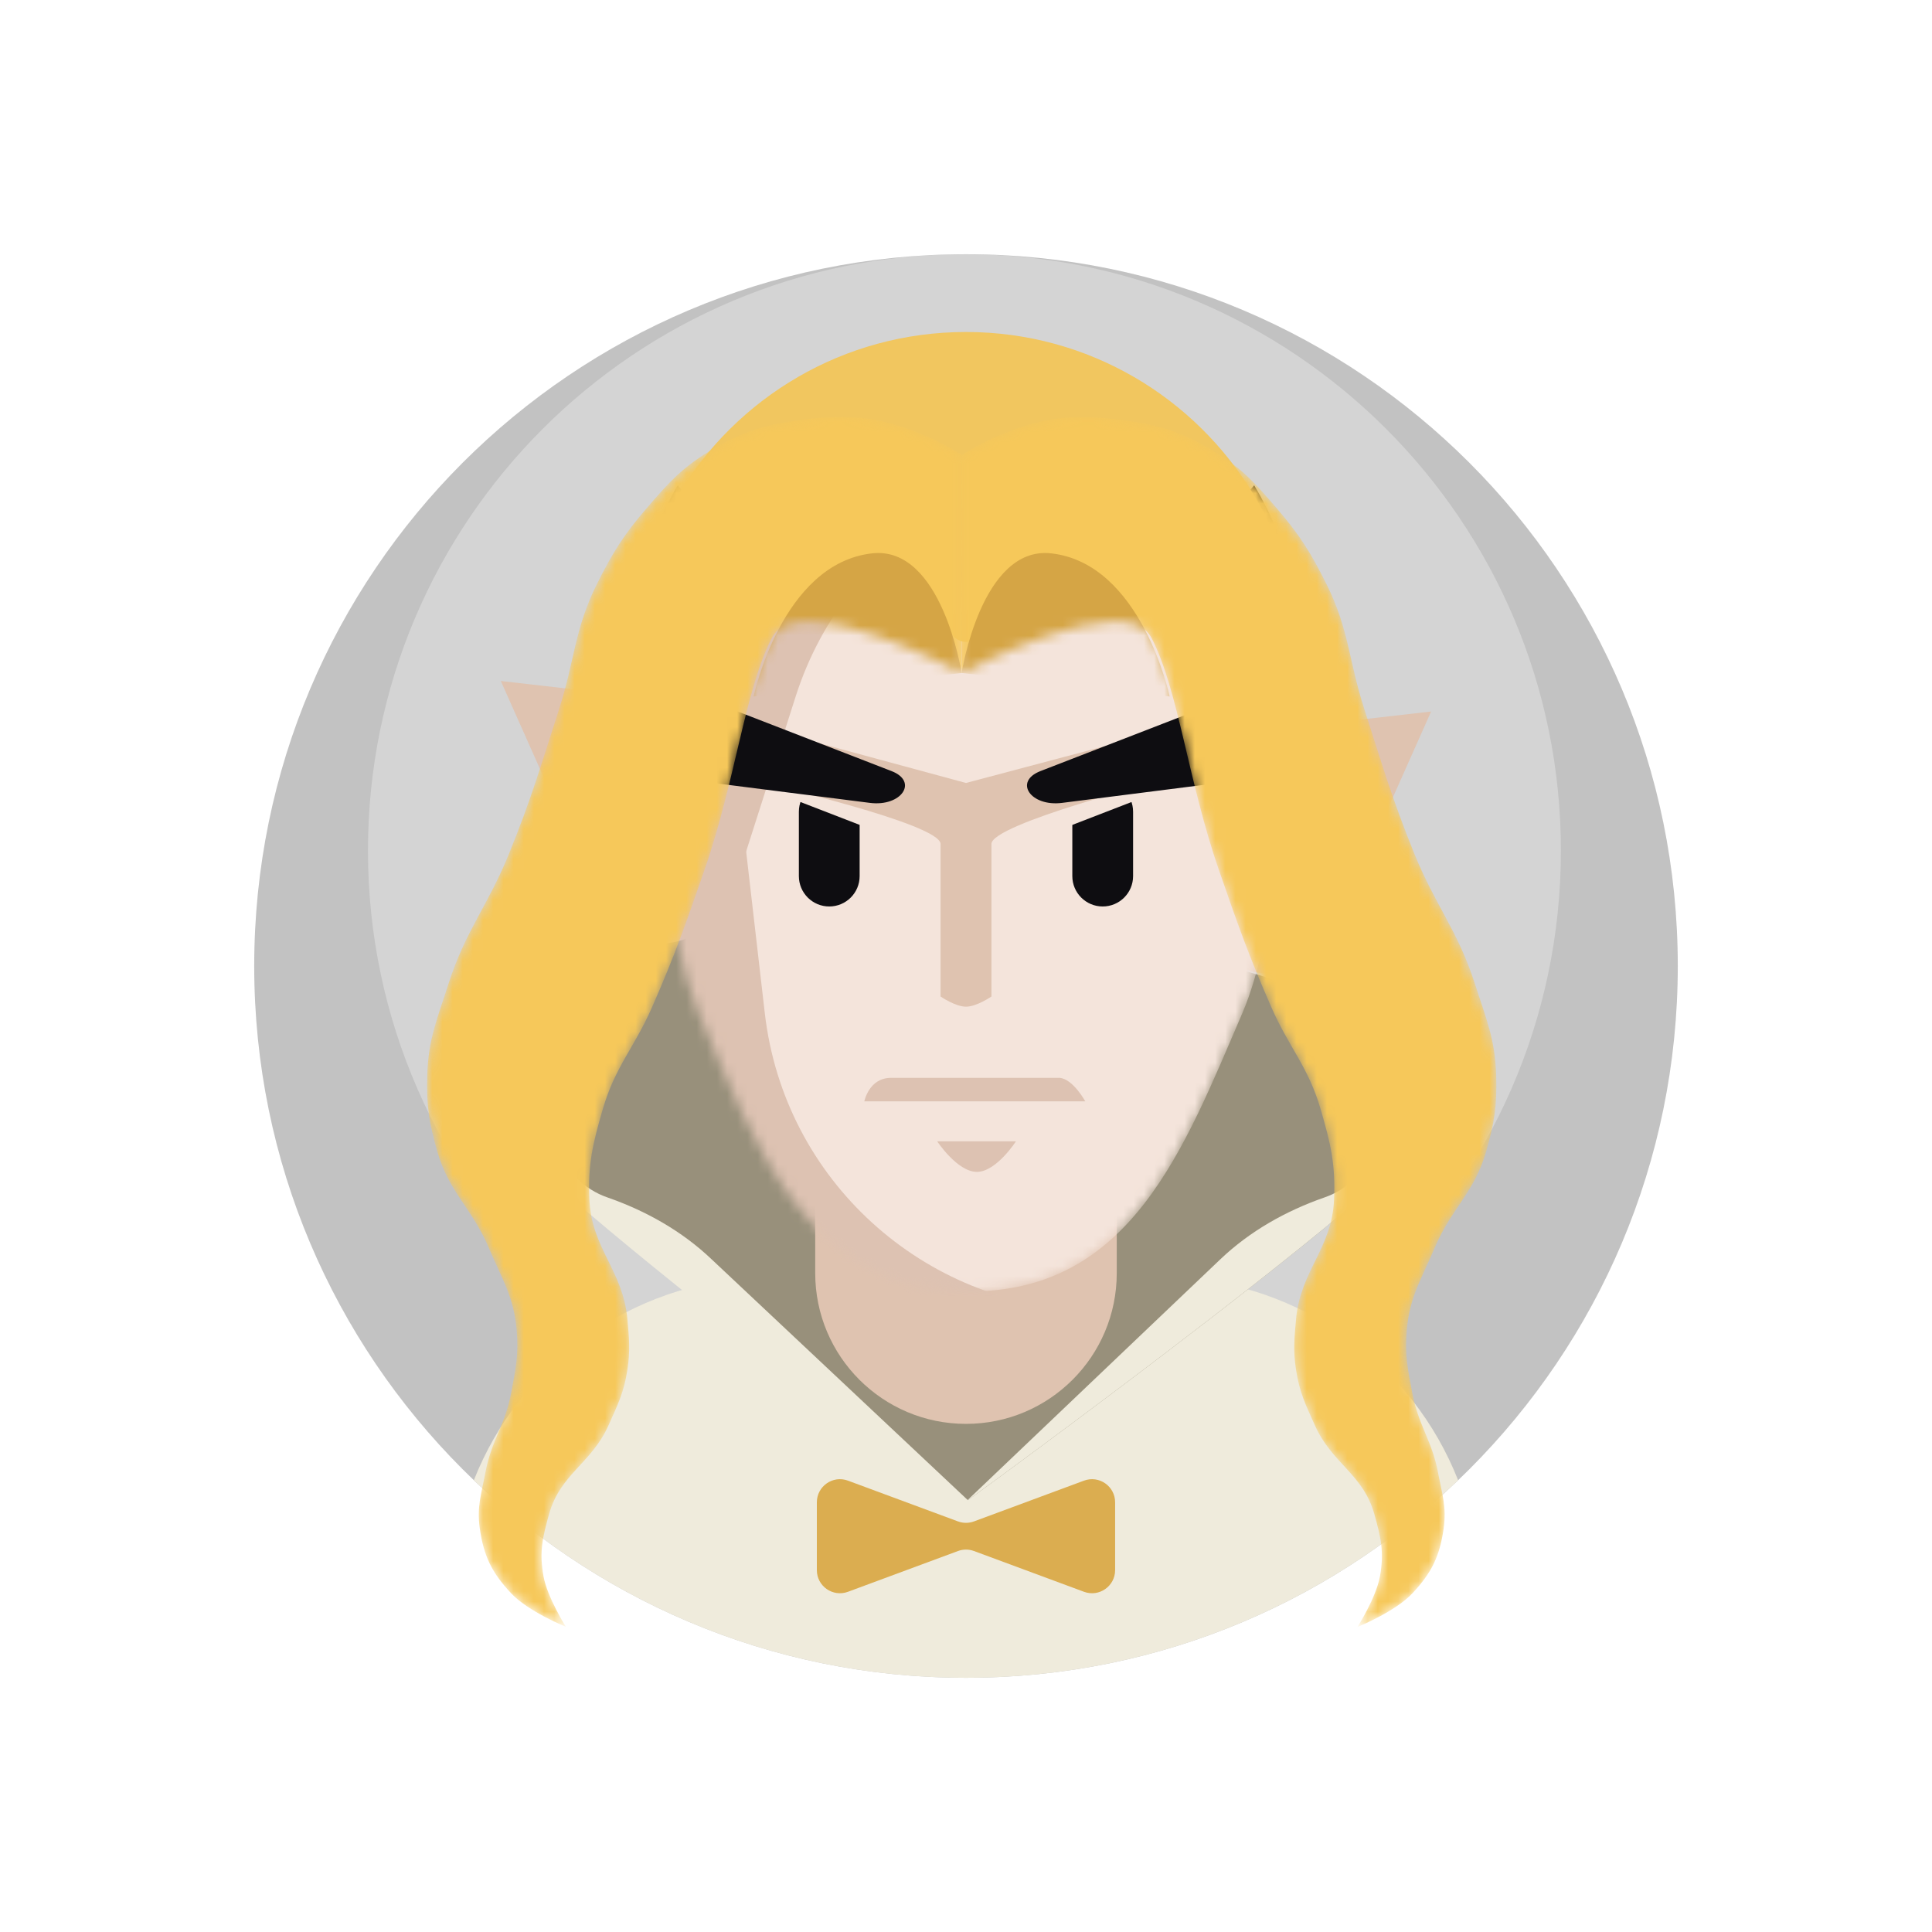 <svg width="190" height="190" viewBox="0 0 190 190" fill="none" xmlns="http://www.w3.org/2000/svg">
<g filter="url(#filter0_d_2811_104)">
<circle cx="95" cy="95" r="75" fill="white" fill-opacity="0.18" shape-rendering="crispEdges"/>
</g>
<g clip-path="url(#clip0_2811_104)">
<path d="M95 165C133.66 165 165 133.66 165 95C165 56.34 133.66 25 95 25C56.34 25 25 56.34 25 95C25 133.66 56.34 165 95 165Z" fill="black" fill-opacity="0.24"/>
<path d="M153.503 83.658C153.503 100.319 146.557 115.357 135.403 126.035C131.708 129.574 127.55 132.631 123.03 135.111C114.667 139.703 105.059 142.315 94.846 142.315C84.632 142.315 75.029 139.706 66.666 135.114C65.318 134.376 64.004 133.586 62.725 132.746C59.709 130.771 56.886 128.52 54.29 126.035C43.136 115.359 36.188 100.319 36.188 83.658C36.188 51.262 62.45 25 94.846 25C127.241 25 153.503 51.262 153.503 83.658Z" fill="white" fill-opacity="0.3"/>
<path d="M143.397 145.571C138.988 149.794 134.026 153.443 128.631 156.403C118.652 161.883 107.186 165 94.997 165C82.809 165 71.349 161.886 61.369 156.406C55.974 153.448 51.012 149.797 46.6 145.571C51.078 134.205 61.966 126.068 74.812 125.611C75.189 125.594 75.571 125.585 75.954 125.585H114.043C114.426 125.585 114.809 125.594 115.186 125.611C128.032 126.068 138.92 134.206 143.397 145.571Z" fill="#EFEBDC"/>
<path d="M94.997 147.674C94.997 147.674 143.476 112.481 141.733 109.313C139.131 104.579 135.267 101.349 131.45 99.158C125.043 95.481 118.76 94.735 118.76 94.735L80.17 127.487L94.997 147.674Z" fill="#98907B"/>
<path d="M94.997 147.674C94.997 147.674 143.476 112.481 141.733 109.313C139.131 104.579 135.267 101.349 131.45 99.158C135.353 103.476 139.1 110.045 133.335 115.807C132.404 116.739 131.379 117.37 130.287 117.749C126.476 119.074 122.93 121.065 120.008 123.848L94.997 147.674Z" fill="#EFEBDC"/>
<path d="M95 148C95 148 46.25 109.53 48 106C50.614 100.724 54.543 96.371 58.377 93.929C64.814 89.831 71.127 89 71.127 89L95 148Z" fill="#98907B"/>
<path d="M140.742 69.972L125.34 71.735L118.825 86.37C117.325 89.738 118.84 93.685 122.208 95.184C125.577 96.684 129.523 95.169 131.023 91.801L140.742 69.972Z" fill="#DFC3B0"/>
<path d="M49.252 66.971L64.653 68.735L71.169 83.369C72.669 86.738 71.154 90.684 67.785 92.184C64.417 93.684 60.47 92.169 58.971 88.8L49.252 66.971Z" fill="#DFC3B0"/>
<path d="M109.826 109.273V125.202C109.826 133.391 103.188 140.029 94.998 140.029C86.809 140.029 80.171 133.391 80.171 125.202V109.273H109.826Z" fill="#DFC3B0"/>
<mask id="mask0_2811_104" style="mask-type:alpha" maskUnits="userSpaceOnUse" x="65" y="44" width="61" height="83">
<path d="M68.711 99.643C65.326 91.669 65 78.067 65 78.067L71.494 45.343C71.494 45.343 85.989 44.032 95.268 44.001C104.186 43.971 117.882 45.343 117.882 45.343L126 78.067C126 78.067 125.602 91.677 122.173 99.643C116.466 112.902 111.219 127.091 95.268 127C79.406 126.909 74.317 112.851 68.711 99.643Z" fill="#F4E4DB"/>
</mask>
<g mask="url(#mask0_2811_104)">
<path d="M68.711 99.643C65.326 91.669 65 78.067 65 78.067L71.494 45.343C71.494 45.343 85.989 44.032 95.268 44.001C104.186 43.971 117.882 45.343 117.882 45.343L126 78.067C126 78.067 125.602 91.677 122.173 99.643C116.466 112.902 111.219 127.091 95.268 127C79.406 126.909 74.317 112.851 68.711 99.643Z" fill="#F4E4DB"/>
<path d="M75.213 99.635L72.005 71.825C70.102 55.326 80.713 40.272 96.309 36.14C94.731 36.093 93.132 36.155 91.517 36.341C73.404 38.43 60.413 54.808 62.503 72.921L65.711 100.731C67.8 118.844 84.178 131.834 102.291 129.745C103.905 129.559 105.477 129.254 107.003 128.85C90.876 128.377 77.116 116.134 75.213 99.635Z" fill="#DDC2B2"/>
<path d="M69.73 95.152L78.251 68.487C83.307 52.666 99.174 43.313 115.088 45.965C113.669 45.274 112.186 44.671 110.638 44.177C93.27 38.626 74.69 48.207 69.14 65.575L60.618 92.24C55.068 109.608 64.649 128.188 82.016 133.738C83.564 134.233 85.122 134.602 86.679 134.862C72.176 127.794 64.674 110.972 69.73 95.152Z" fill="#DDC2B2"/>
</g>
<path d="M111.432 86.158V79.831C111.432 78.181 110.094 76.843 108.444 76.843C106.794 76.843 105.456 78.18 105.456 79.831V86.158C105.456 87.808 106.793 89.146 108.444 89.146C110.094 89.146 111.432 87.808 111.432 86.158Z" fill="#0E0D11"/>
<path d="M78.564 79.831V86.158C78.564 87.808 79.902 89.146 81.552 89.146C83.203 89.146 84.54 87.808 84.54 86.158V79.831C84.54 78.18 83.203 76.842 81.552 76.842C79.902 76.843 78.564 78.18 78.564 79.831Z" fill="#0E0D11"/>
<path d="M69.283 60.22C69.283 60.565 69.296 60.907 69.323 61.245C69.641 65.284 68.181 69.284 65.118 71.936C64.161 72.765 63.109 73.488 61.983 74.089V64.663C61.983 58.472 63.686 52.683 66.654 47.732C68.448 49.729 69.774 52.155 70.463 54.838C69.706 56.475 69.283 58.3 69.283 60.22Z" fill="#0E0D11"/>
<path d="M128.012 64.663V74.088C126.885 73.488 125.834 72.764 124.876 71.935C121.814 69.283 120.353 65.284 120.671 61.245C120.698 60.906 120.711 60.565 120.711 60.22C120.711 58.3 120.289 56.474 119.531 54.837C120.22 52.154 121.546 49.728 123.34 47.731C126.309 52.683 128.012 58.471 128.012 64.663Z" fill="#0E0D11"/>
<path d="M73.913 77.014L85.993 81.684L87.918 76.703L75.839 72.033L73.913 77.014Z" fill="#F4E4DB"/>
<path d="M113.406 70.086L101.326 74.757L104.005 81.685L116.085 77.015L113.406 70.086Z" fill="#F4E4DB"/>
<path d="M119.5 70.5L95 77L71 70.5L75 77C75 77 92.5 81.01 92.5 83V98C92.5 98 93.948 99 95 99C96.052 99 97.5 98 97.5 98V83C97.5 81.01 114.703 76.639 114.703 76.639L119.5 70.5Z" fill="#DFC3B0"/>
<path d="M59.455 73.261L64.224 68.789C65.076 67.991 66.84 67.76 68.164 68.273L87.678 75.832C90.342 76.863 88.647 79.352 85.548 78.958L61.264 75.871C59.312 75.623 58.376 74.274 59.455 73.261Z" fill="#0E0D11"/>
<path d="M130.545 73.261L125.776 68.789C124.925 67.991 123.161 67.76 121.836 68.273L102.322 75.832C99.658 76.863 101.353 79.352 104.451 78.958L128.735 75.871C130.688 75.623 131.624 74.274 130.545 73.261Z" fill="#0E0D11"/>
<path d="M123.34 48.731C117.58 39.097 107.043 32.649 94.997 32.649C82.954 32.649 72.417 39.097 66.654 48.731C64.408 52.477 62.886 56.703 62.28 61.22H69.283C69.283 54.12 75.04 48.363 82.14 48.363C82.312 48.363 82.484 48.366 82.655 48.373C88.683 48.611 93.379 53.718 93.379 59.751V61.508C93.379 62.401 94.103 63.125 94.997 63.125C95.89 63.125 96.614 62.401 96.614 61.508V59.751C96.614 53.718 101.31 48.611 107.338 48.373C107.509 48.366 107.681 48.363 107.854 48.363C114.954 48.363 120.711 54.12 120.711 61.22H127.714C127.109 56.703 125.586 52.477 123.34 48.731Z" fill="#F1C65F"/>
<path d="M101 153C101 153 46.519 112.481 48.261 109.313C50.863 104.579 54.728 101.349 58.544 99.158C54.642 103.476 50.894 110.045 56.66 115.808C57.591 116.739 58.616 117.37 59.707 117.749C63.519 119.075 67.064 121.065 69.986 123.848L101 153Z" fill="#EFEBDC"/>
<path d="M106.604 145.612L95.788 149.62C95.279 149.809 94.718 149.809 94.209 149.62L83.393 145.612C81.909 145.062 80.332 146.16 80.332 147.743V154.412C80.332 155.994 81.909 157.092 83.393 156.542L94.209 152.534C94.718 152.345 95.279 152.345 95.788 152.534L106.604 156.542C108.088 157.092 109.665 155.994 109.665 154.412V147.743C109.665 146.16 108.088 145.062 106.604 145.612Z" fill="#DBAD50"/>
</g>
<mask id="mask1_2811_104" style="mask-type:alpha" maskUnits="userSpaceOnUse" x="41" y="41" width="107" height="119">
<path d="M113.268 62.776C110.628 57.607 94.587 66.186 94.587 66.186L94.571 44.739C94.571 44.739 96.531 43.56 97.871 42.98C102.441 40.999 105.584 40.65 110.518 41.33C114.165 41.832 116.286 42.49 119.427 44.409C122.203 46.106 123.465 47.552 125.586 50.019C127.83 52.629 128.882 54.31 130.425 57.387C132.679 61.881 132.619 64.921 134.164 69.705C135.981 75.328 136.887 78.53 139.113 84.003C141.184 89.093 143.375 91.527 145.052 96.761C146.156 100.203 147.035 102.165 147.142 105.779C147.229 108.724 146.966 110.426 146.152 113.258C144.996 117.284 142.722 118.857 141.093 122.716C139.789 125.807 138.625 127.512 138.344 130.855C138.141 133.261 138.449 134.64 138.894 137.014C139.484 140.164 140.832 141.672 141.423 144.823C141.821 146.944 142.275 148.185 141.973 150.322C141.586 153.061 140.784 154.681 138.894 156.701C137.207 158.502 133.504 160 133.504 160C133.504 160 135.322 157.131 135.704 155.051C136.141 152.676 135.808 151.216 135.154 148.892C134.048 144.959 130.997 143.932 129.325 140.203C128.397 138.134 127.796 136.947 127.455 134.704C127.165 132.793 127.286 131.68 127.455 129.755C127.877 124.951 130.982 122.804 131.195 117.987C131.35 114.474 130.856 112.456 129.875 109.079C128.664 104.909 126.78 103.046 125.036 99.07C122.764 93.891 121.718 90.886 119.867 85.543C116.836 76.796 115.907 67.945 113.268 62.776Z" fill="#F6CD62"/>
<path d="M75.89 62.764C78.53 57.595 94.587 66.186 94.587 66.186V44.727C94.587 44.727 92.627 43.548 91.287 42.968C86.717 40.986 83.574 40.638 78.639 41.318C74.993 41.82 72.872 42.478 69.731 44.397C66.955 46.093 65.693 47.54 63.572 50.006C61.328 52.617 60.276 54.298 58.733 57.375C56.479 61.869 56.539 64.909 54.993 69.693C53.177 75.316 52.271 78.518 50.044 83.991C47.974 89.081 45.783 91.515 44.105 96.749C43.002 100.191 42.123 102.153 42.016 105.767C41.929 108.712 42.192 110.414 43.005 113.246C44.162 117.272 46.436 118.845 48.065 122.704C49.369 125.795 50.532 127.5 50.814 130.843C51.017 133.249 50.709 134.628 50.264 137.002C49.674 140.152 48.326 141.66 47.735 144.81C47.337 146.932 46.883 148.173 47.185 150.31C47.572 153.049 48.374 154.669 50.264 156.688C51.951 158.49 55.653 159.988 55.653 159.988C55.653 159.988 53.836 157.119 53.454 155.039C53.017 152.664 53.35 151.204 54.004 148.88C55.11 144.946 58.161 143.92 59.833 140.191C60.761 138.122 61.362 136.935 61.702 134.692C61.992 132.781 61.871 131.668 61.702 129.743C61.281 124.939 58.176 122.792 57.963 117.975C57.808 114.461 58.302 112.444 59.283 109.066C60.494 104.897 62.378 103.034 64.122 99.058C66.393 93.879 67.439 90.874 69.291 85.531C72.322 76.784 73.25 67.933 75.89 62.764Z" fill="#F6CD62"/>
</mask>
<g mask="url(#mask1_2811_104)">
<path d="M113.268 62.776C110.628 57.607 94.587 66.186 94.587 66.186L94.571 44.739C94.571 44.739 96.531 43.56 97.871 42.98C102.441 40.999 105.584 40.65 110.518 41.33C114.165 41.832 116.286 42.49 119.427 44.409C122.203 46.106 123.465 47.552 125.586 50.019C127.83 52.629 128.882 54.31 130.425 57.387C132.679 61.881 132.619 64.921 134.164 69.705C135.981 75.328 136.887 78.53 139.113 84.003C141.184 89.093 143.375 91.527 145.052 96.761C146.156 100.203 147.035 102.165 147.142 105.779C147.229 108.724 146.966 110.426 146.152 113.258C144.996 117.284 142.722 118.857 141.093 122.716C139.789 125.807 138.625 127.512 138.344 130.855C138.141 133.261 138.449 134.64 138.894 137.014C139.484 140.164 140.832 141.672 141.423 144.823C141.821 146.944 142.275 148.185 141.973 150.322C141.586 153.061 140.784 154.681 138.894 156.701C137.207 158.502 133.504 160 133.504 160C133.504 160 135.322 157.131 135.704 155.051C136.141 152.676 135.808 151.216 135.154 148.892C134.048 144.959 130.997 143.932 129.325 140.203C128.397 138.134 127.796 136.947 127.455 134.704C127.165 132.793 127.286 131.68 127.455 129.755C127.877 124.951 130.982 122.804 131.195 117.987C131.35 114.474 130.856 112.456 129.875 109.079C128.664 104.909 126.78 103.046 125.036 99.07C122.764 93.891 121.718 90.886 119.867 85.543C116.836 76.796 115.907 67.945 113.268 62.776Z" fill="#F6C85A"/>
<path d="M75.89 62.764C78.53 57.595 94.587 66.186 94.587 66.186V44.727C94.587 44.727 92.627 43.548 91.287 42.968C86.717 40.986 83.574 40.638 78.639 41.318C74.993 41.82 72.872 42.478 69.731 44.397C66.955 46.093 65.693 47.54 63.572 50.006C61.328 52.617 60.276 54.298 58.733 57.375C56.479 61.869 56.539 64.909 54.993 69.693C53.177 75.316 52.271 78.518 50.044 83.991C47.974 89.081 45.783 91.515 44.105 96.749C43.002 100.191 42.123 102.153 42.016 105.767C41.929 108.712 42.192 110.414 43.005 113.246C44.162 117.272 46.436 118.845 48.065 122.704C49.369 125.795 50.532 127.5 50.814 130.843C51.017 133.249 50.709 134.628 50.264 137.002C49.674 140.152 48.326 141.66 47.735 144.81C47.337 146.932 46.883 148.173 47.185 150.31C47.572 153.049 48.374 154.669 50.264 156.688C51.951 158.49 55.653 159.988 55.653 159.988C55.653 159.988 53.836 157.119 53.454 155.039C53.017 152.664 53.35 151.204 54.004 148.88C55.11 144.946 58.161 143.92 59.833 140.191C60.761 138.122 61.362 136.935 61.702 134.692C61.992 132.781 61.871 131.668 61.702 129.743C61.281 124.939 58.176 122.792 57.963 117.975C57.808 114.461 58.302 112.444 59.283 109.066C60.494 104.897 62.378 103.034 64.122 99.058C66.393 93.879 67.439 90.874 69.291 85.531C72.322 76.784 73.25 67.933 75.89 62.764Z" fill="#F6C85A"/>
<path d="M103.37 54.418C96.516 53.656 94.571 66.186 94.571 66.186L115.028 68.495C115.028 68.495 112.278 55.407 103.37 54.418Z" fill="#D5A545"/>
<path d="M85.773 54.418C92.626 53.656 94.571 66.186 94.571 66.186L74.115 68.495C74.115 68.495 76.864 55.407 85.773 54.418Z" fill="#D5A545"/>
</g>
<path d="M99.912 112.242H92.167C92.167 112.242 94.165 115.275 96.097 115.247C97.993 115.22 99.912 112.242 99.912 112.242Z" fill="#DDC2B2"/>
<path d="M87.617 106C89.779 106 104.215 106 104.215 106C105.532 106.116 106.732 108.312 106.732 108.312H85C85 108.312 85.455 106 87.617 106Z" fill="#DDC2B2"/>
<defs>
<filter id="filter0_d_2811_104" x="0" y="0" width="190" height="190" filterUnits="userSpaceOnUse" color-interpolation-filters="sRGB">
<feFlood flood-opacity="0" result="BackgroundImageFix"/>
<feColorMatrix in="SourceAlpha" type="matrix" values="0 0 0 0 0 0 0 0 0 0 0 0 0 0 0 0 0 0 127 0" result="hardAlpha"/>
<feOffset/>
<feGaussianBlur stdDeviation="10"/>
<feComposite in2="hardAlpha" operator="out"/>
<feColorMatrix type="matrix" values="0 0 0 0 1 0 0 0 0 1 0 0 0 0 1 0 0 0 0.06 0"/>
<feBlend mode="normal" in2="BackgroundImageFix" result="effect1_dropShadow_2811_104"/>
<feBlend mode="normal" in="SourceGraphic" in2="effect1_dropShadow_2811_104" result="shape"/>
</filter>
<clipPath id="clip0_2811_104">
<rect width="140" height="140" fill="white" transform="translate(25 25)"/>
</clipPath>
</defs>
</svg>
